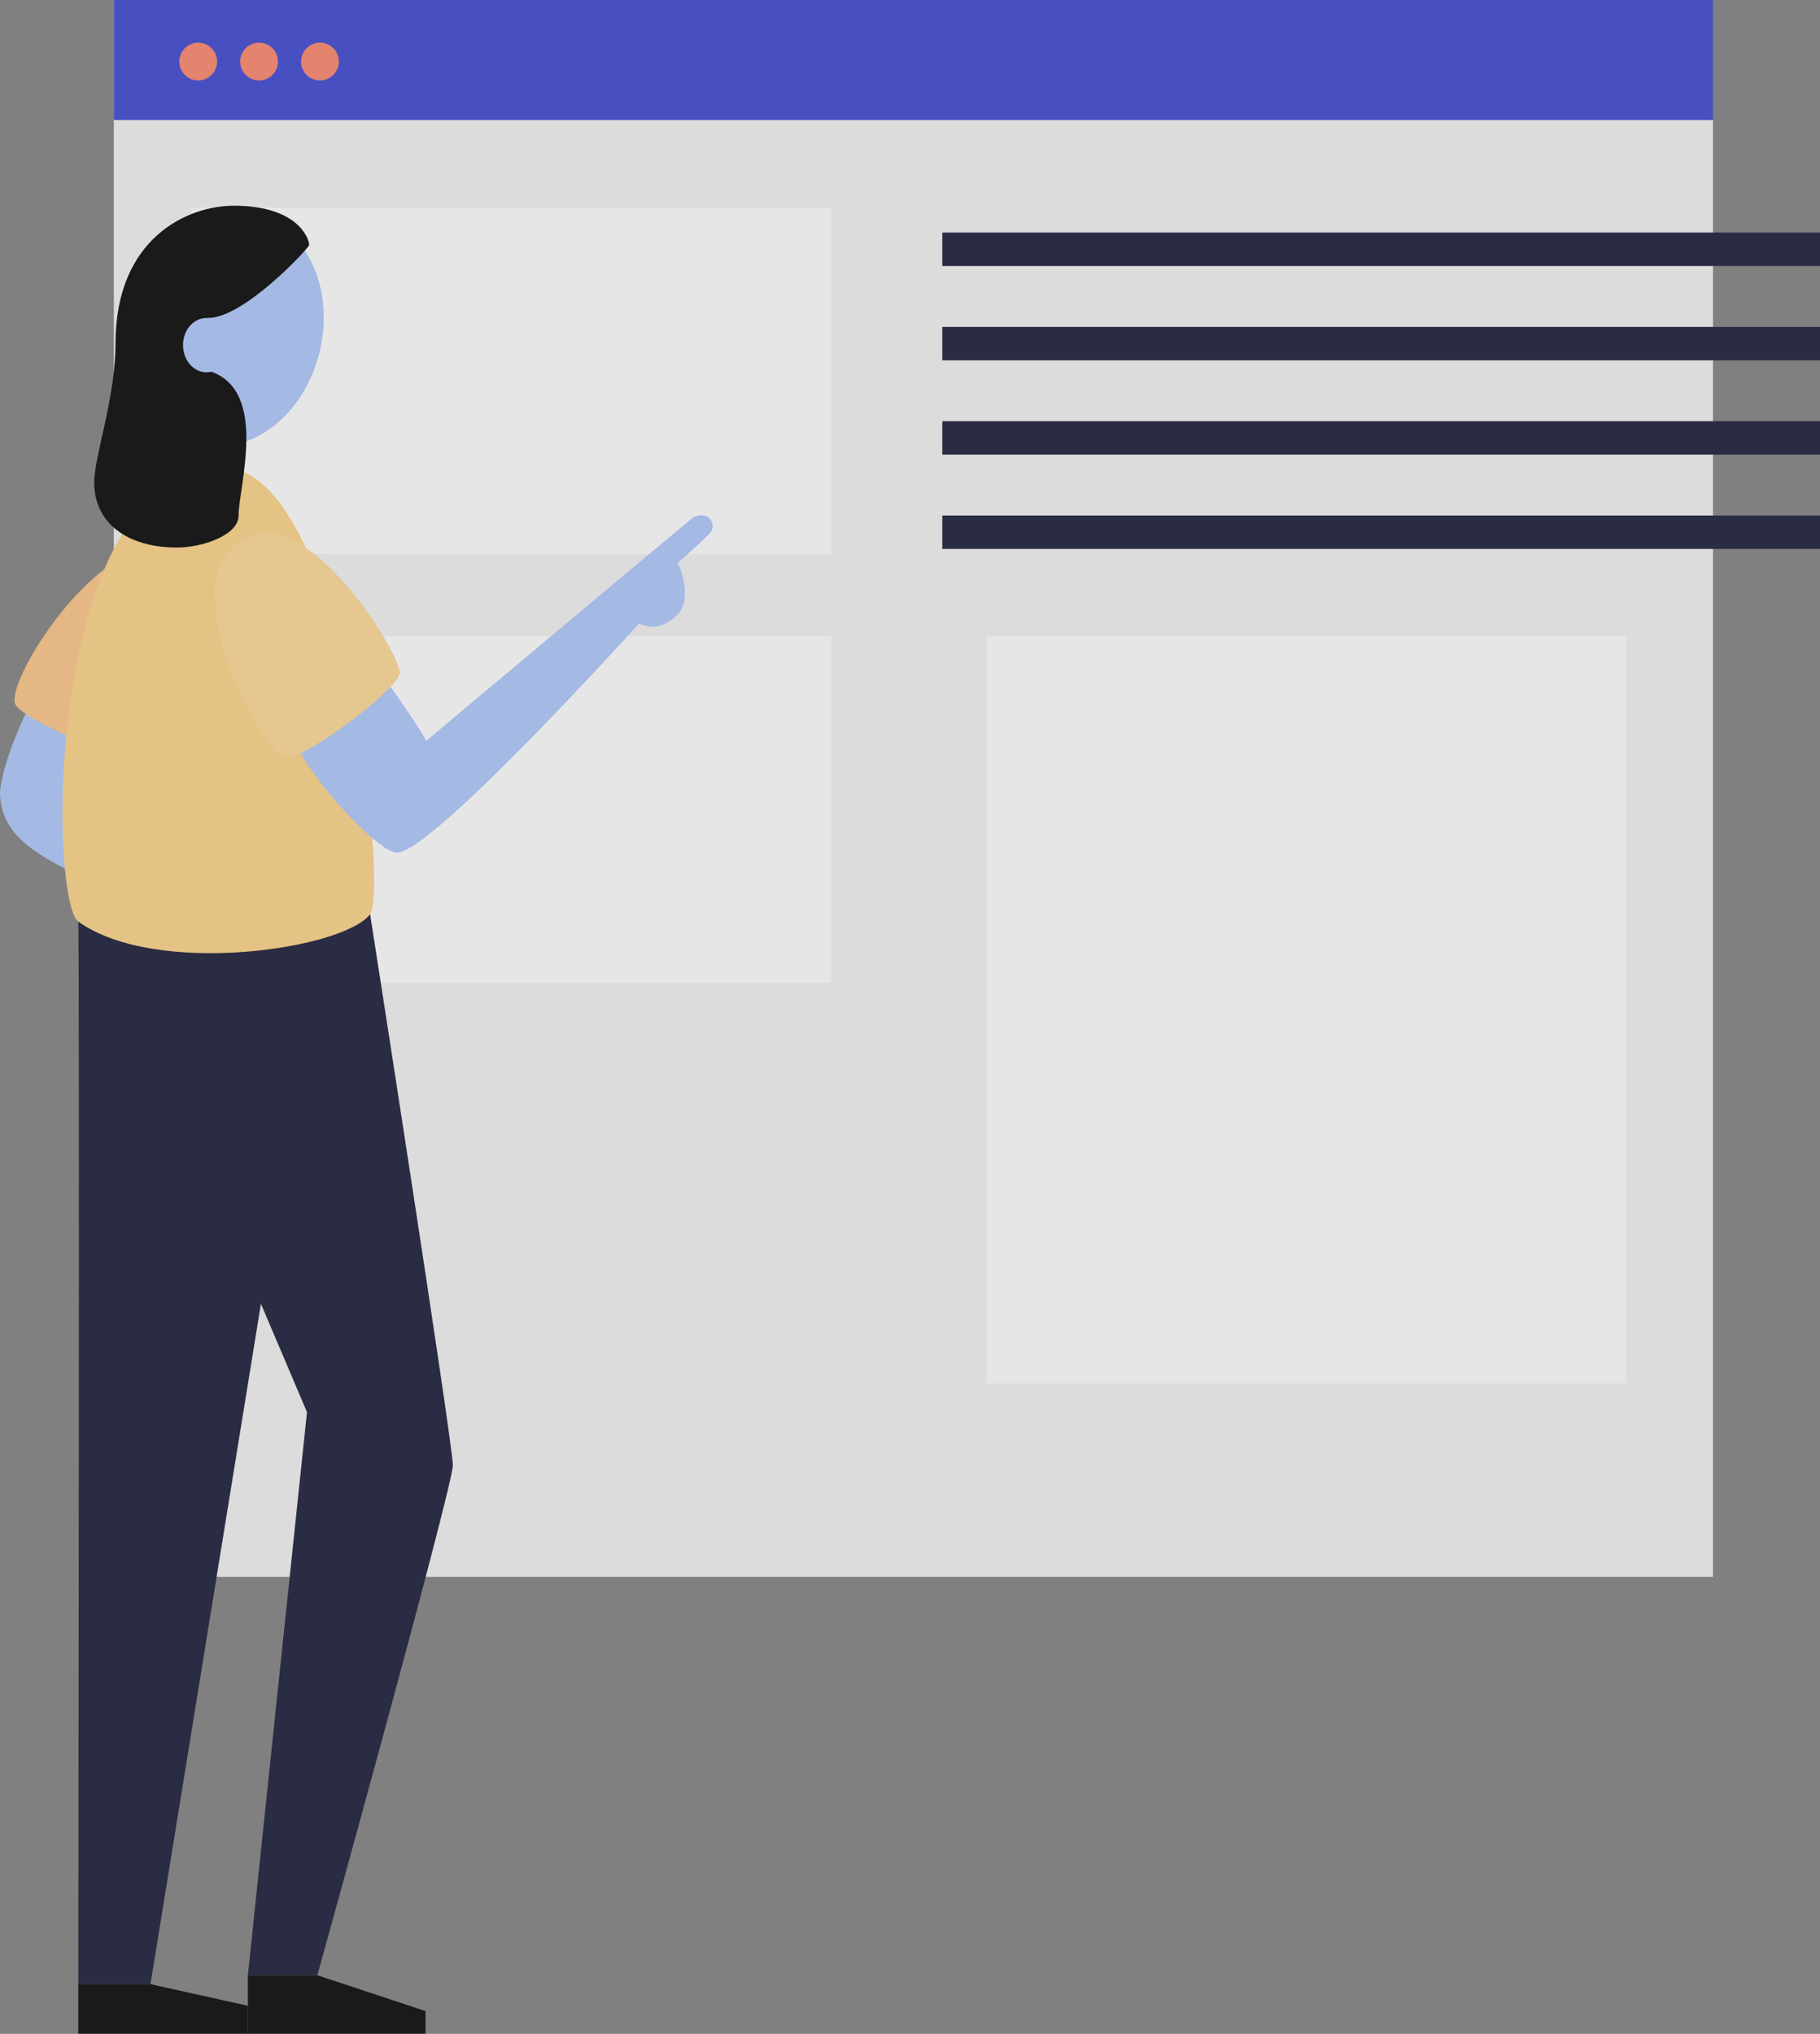 <svg xmlns="http://www.w3.org/2000/svg" width="425.348" height="475.16" viewBox="0 0 425.348 475.16"><rect x="0" y="0" width="425.348" height="475.16" fill="#808080" stroke="none"/><defs><style>.a{opacity:0.8;}.b{fill:#f3f3f3;}.c{fill:#3a43d1;}.d{fill:#fd8369;}.e{fill:#fff;}.f{fill:#141633;}.g{fill:#acc7fb;}.h{fill:#fcc486;}.i{fill:#fed385;}.j{fill:#fed892;}</style></defs><g class="a" transform="translate(-770.4 -554.073)"><g transform="translate(687.1 511.073)"><rect class="b" width="373.736" height="368.395" transform="translate(109.9 43)"/><rect class="c" width="373.736" height="28.042" transform="translate(109.9 43)"/><circle class="d" cx="4.417" cy="4.417" r="4.417" transform="translate(125.205 52.964)"/><circle class="d" cx="4.417" cy="4.417" r="4.417" transform="translate(139.431 52.964)"/><circle class="d" cx="4.417" cy="4.417" r="4.417" transform="translate(153.658 52.964)"/><rect class="e" width="149.402" height="80.941" transform="translate(128.184 91.482)"/><rect class="e" width="149.402" height="80.941" transform="translate(128.184 191.632)"/><rect class="e" width="149.402" height="174.568" transform="translate(313.948 191.632)"/><rect class="f" width="205.126" height="7.807" transform="translate(303.522 97.337)"/><rect class="f" width="205.126" height="7.807" transform="translate(303.522 119.37)"/><rect class="f" width="205.126" height="7.807" transform="translate(303.522 141.403)"/><rect class="f" width="205.126" height="7.807" transform="translate(303.522 163.436)"/></g><g transform="translate(3730.217 -1110)"><path class="f" d="M206.74,353.726c.317,6.385,0,248.25,0,248.25h16.876L249.429,443.03c.326-5.153,5.031-62.122,5.031-62.122l-29.71-30.518Z" transform="translate(-3148.266 1525.652)"/><path class="f" d="M281.352,353.7s19.336,123.708,19.336,128.744S269.03,601.6,269.03,601.6H252.787L266.6,470.025,219.23,358.717" transform="translate(-3154.673 1523.954)"/><path class="g" d="M175.216,257.61c-.882,1.281-6.429,14.222-6.01,19.316.643,7.793,5.991,12.1,15.137,16.832,2.63,0,5.435-30.377,5.435-30.377l-8.226-5.771Z" transform="translate(-3129.001 1573.244)"/><path class="h" d="M197.126,188.22c-12.317,9.517-22.764,28.248-20.733,31.7.974,1.612,6.049,4.486,11.845,7.1" transform="translate(-3132.568 1608.838)"/><path class="g" d="M27.338,0c15.1,0,27.338,9.642,27.338,21.537S42.436,43.074,27.338,43.074,0,33.431,0,21.537,12.239,0,27.338,0Z" transform="translate(-2933.473 1762.665) rotate(-76.27)"/><path class="i" d="M236.97,139.71c27.4,0,38.588,98.236,34.093,104.227-6.132,8.173-50,14.752-68.186,1.724C195.883,240.669,194.822,139.71,236.97,139.71Z" transform="translate(-3144.393 1633.722)"/><path d="M206.74,866.95v11.606h39.64V872l-22.764-5.051" transform="translate(-3148.266 1260.677)"/><path d="M288.13,862.7v13.676h41.515v-5.318L304.392,862.7" transform="translate(-3190.016 1262.857)"/><path class="g" d="M334.457,202.456c.77.818,7.427,10.535,8.358,12.609,1.856-1.583,61.445-51.544,62.424-52.22a3.546,3.546,0,0,1,3.336-.17,2.62,2.62,0,0,1,.911,3.361c-.526.974-7.934,7.491-7.934,7.491.6.755,3.7,8.6-.263,12.278-2.693,2.508-5.747,3.341-8.684,1.787-1.948,2.109-48.519,53.575-56.643,53.575-3.76,0-16.657-13.233-22.472-23.2" transform="translate(-3203.024 1622.115)"/><path class="j" d="M272,184.814c0,16.072,12.663,38.476,17.046,38.476s26.3-16.072,26.3-19.969S298.3,170.69,283.689,170.69C277.844,170.69,272,177.022,272,184.814Z" transform="translate(-3181.741 1617.83)"/><path d="M240.992,40.077c8.4.063,23.641-16.408,23.641-17.046,0-1.461-2.591-9.181-17.626-9.181-10.739,0-27.635,7.52-27.635,32.218,0,12.717-4.973,26.3-4.973,32.437,0,9.327,7.515,15.205,19.384,15.205,5.732,0,14.353-2.825,14.353-7.461,0-6.78,6.955-28.808-6.332-33.606" transform="translate(-3152.195 1698.283)"/><path class="g" d="M265.178,79.6a4.948,4.948,0,0,1-2.674.8c-3.034,0-5.494-2.844-5.494-6.356s2.46-6.332,5.494-6.332a4.87,4.87,0,0,1,1.666.292" transform="translate(-3174.052 1670.655)"/></g></g></svg>
